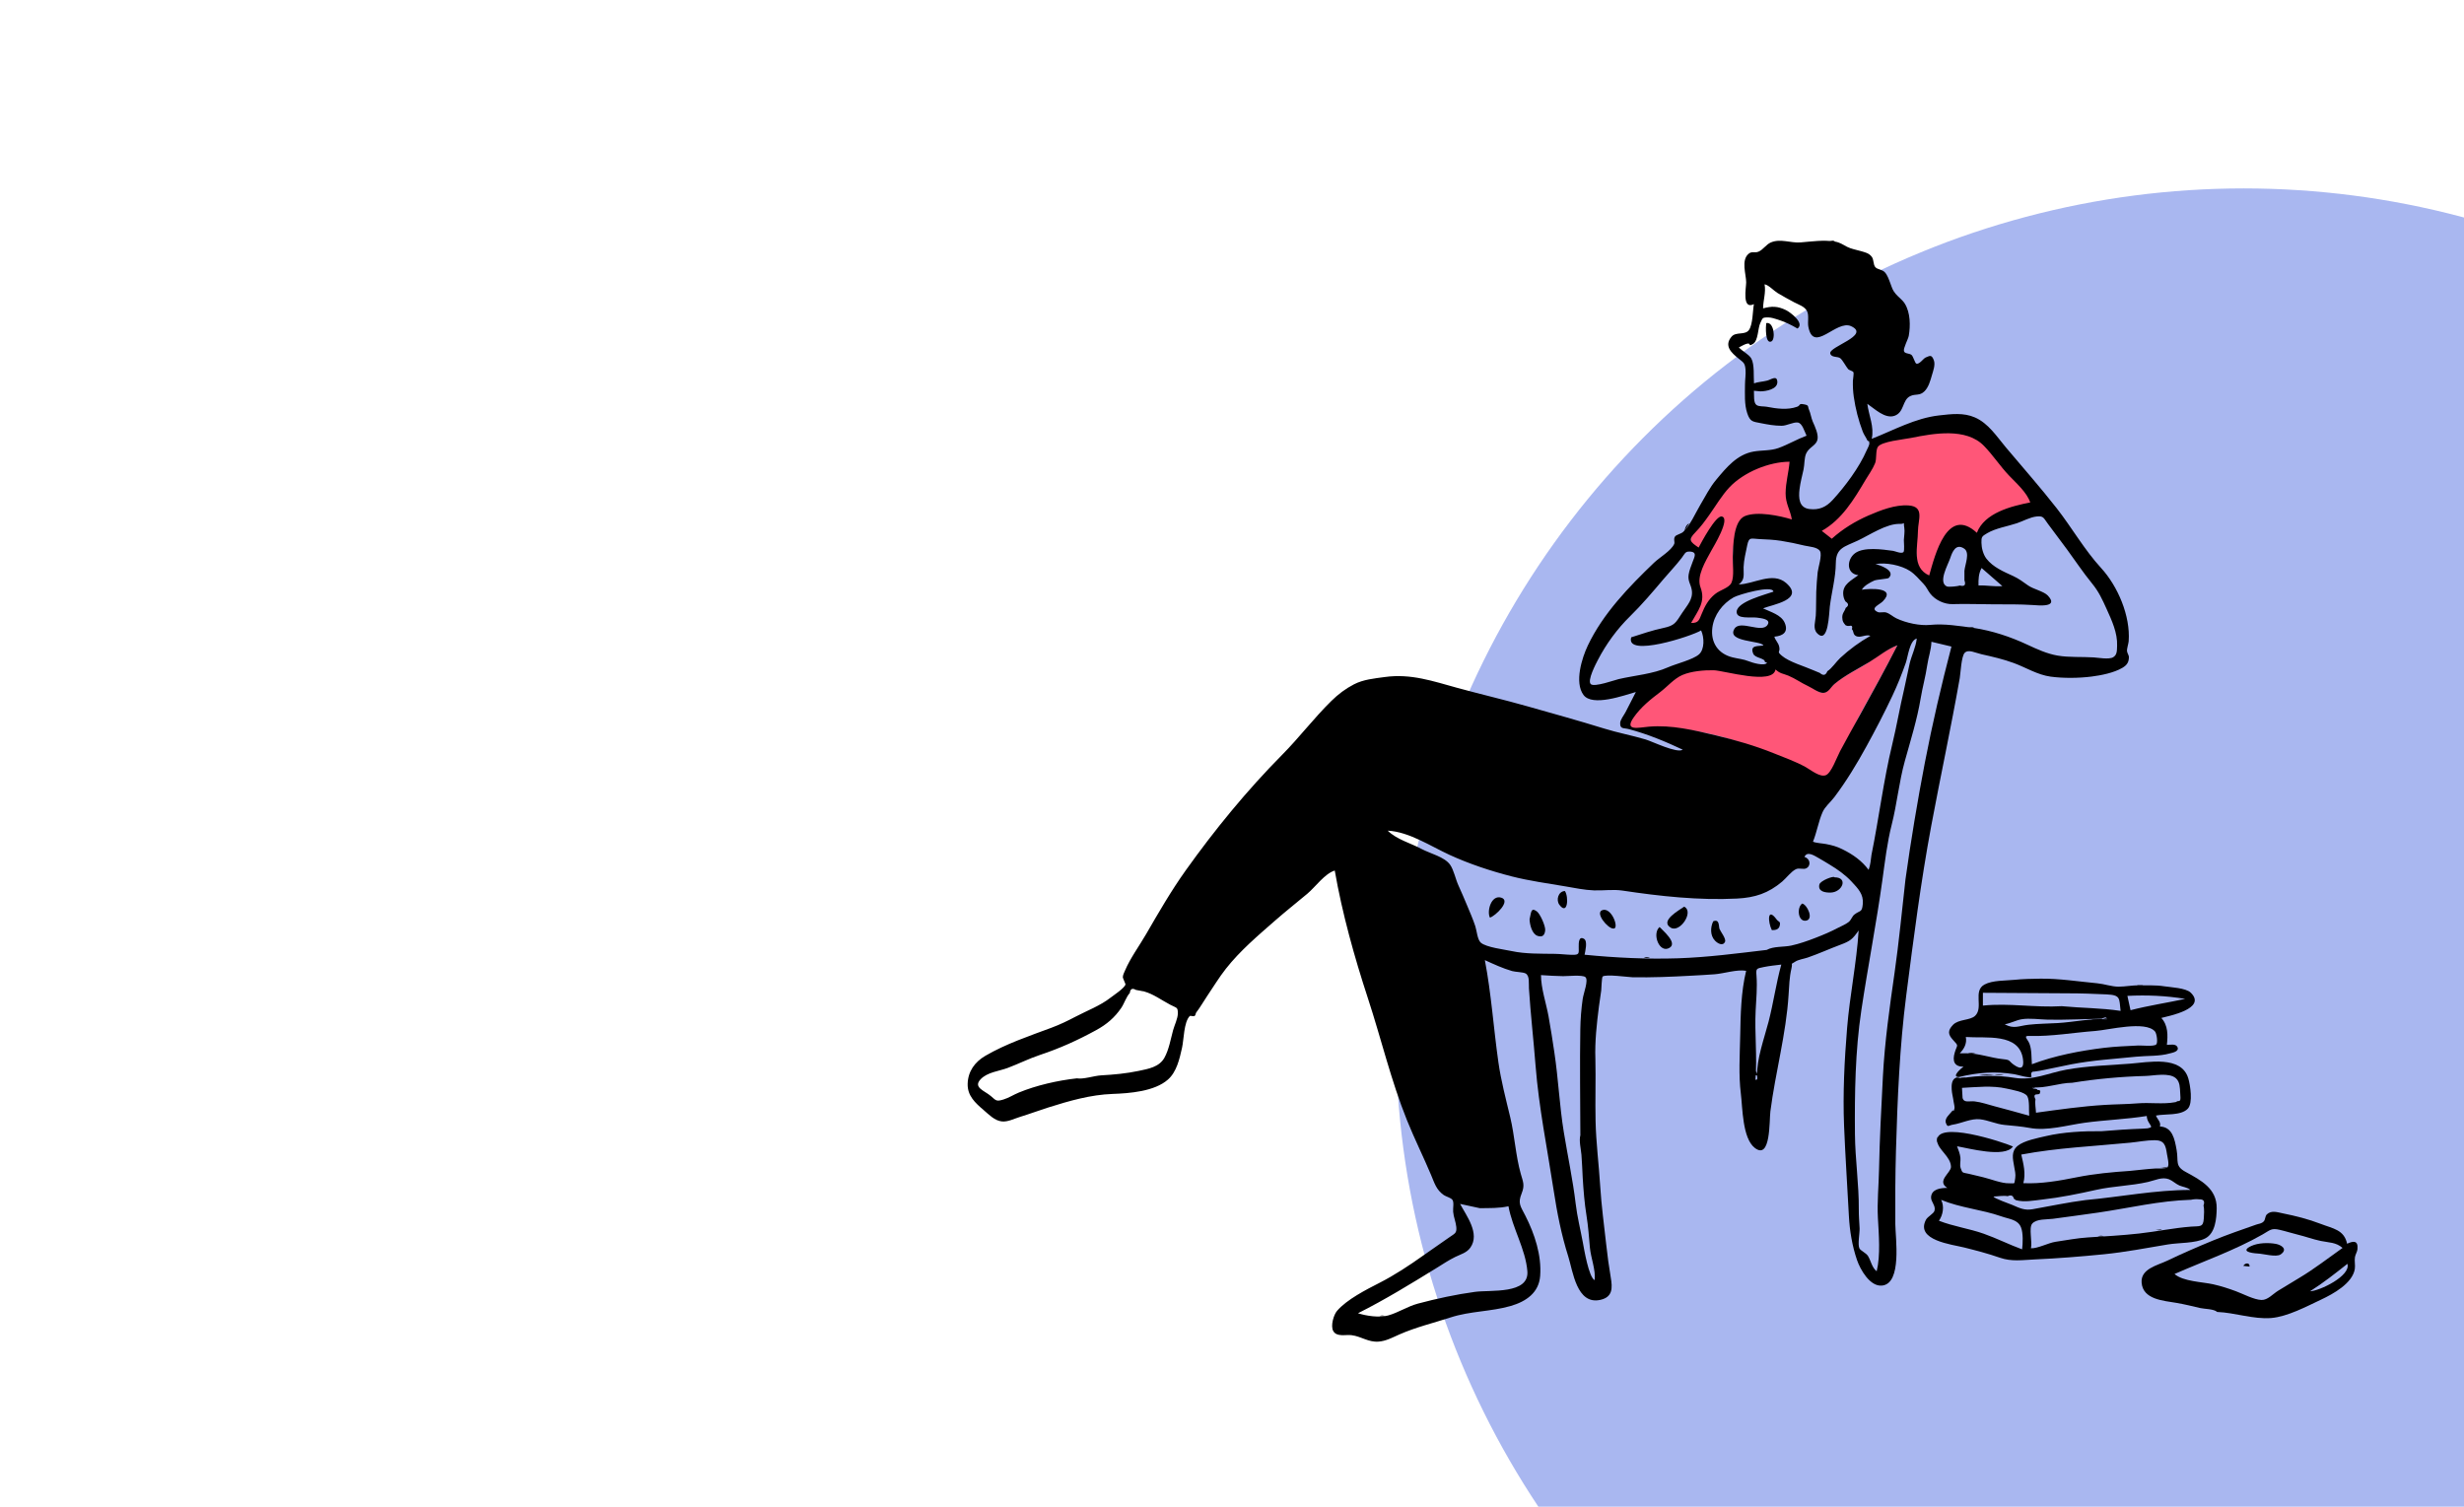<?xml version="1.0" encoding="UTF-8"?>
<svg width="3871px" height="2367px" viewBox="0 0 3871 2367" version="1.1" xmlns="http://www.w3.org/2000/svg" xmlns:xlink="http://www.w3.org/1999/xlink">
    <!-- Generator: Sketch 58 (84663) - https://sketch.com -->
    <title>composition-24</title>
    <desc>Created with Sketch.</desc>
    <g id="composition-24" stroke="none" stroke-width="1" fill="none" fill-rule="evenodd">
        <rect fill="#FFFFFF" x="0" y="0" width="3871" height="2367"></rect>
        <circle id="Oval" fill="#A9B7F0" cx="3525" cy="1628" r="1332"></circle>
        <g id="Illustrations/sitting-reading" transform="translate(1353, 296)">
            <path d="M1627.848,717.833 C1609.072,754.532 1589.237,790.255 1569.209,826.286 C1558.605,845.359 1524.409,924.248 1515.578,927.262 C1506.068,930.508 1447.811,896.258 1431.091,889.55 C1401.379,877.626 1373.147,866.337 1342.112,858.985 C1307.36,850.753 1272.333,844.683 1236.285,847.743 C1220.498,849.086 1194.366,852.902 1210.057,830.729 C1221.495,814.559 1232.575,799.67 1248.111,787.989 C1259.419,779.486 1275.994,763.889 1289.233,758.208 C1303.123,752.248 1323.61,753.569 1338.538,753.92 C1354.676,754.301 1431.597,778.296 1435.828,753.287 C1443.674,760.423 1448.243,757.663 1457.232,761.148 C1467.365,765.077 1473.683,772.703 1483.745,777.309 C1490.273,780.298 1502.306,792.115 1509.563,792.185 C1519.209,792.281 1521.807,784.295 1528.735,778.399 C1544.256,765.188 1564.922,756.493 1581.763,745.016 C1596.592,734.905 1610.712,724.366 1627.848,717.833 Z M1458.857,427.75 C1457.538,444.503 1462.06,460.07 1461.952,477.309 C1461.905,484.831 1461.564,492.35 1463.848,499.598 C1465.899,506.095 1464.465,517.766 1465.555,524.569 C1446.359,518.727 1410.698,510.063 1391.099,517.941 C1372.363,525.472 1370.007,560.3 1369.346,577.238 C1368.896,588.783 1374.023,606.568 1370.137,617.622 C1368.293,622.867 1368.31,624.498 1368.429,624.928 L1368.437,624.955 C1368.108,624.765 1366.635,624.716 1361.258,628.595 C1355.998,632.385 1349.719,634.477 1344.521,638.663 C1335.068,646.287 1333.447,654.927 1328.783,665.978 C1324.252,676.71 1312.18,686.249 1298.705,685.86 C1309.536,666.233 1324.577,647.903 1315.946,624.851 C1309.435,607.452 1320.847,587.034 1329.826,570.506 C1332.799,565.032 1365.752,523.094 1351.15,520.138 C1341.669,518.216 1319.905,562.733 1315.74,570.506 C1304.127,562.656 1298.912,552.981 1307.85,541.158 C1314.715,532.079 1323.144,524.315 1329.826,514.915 C1340.676,499.657 1351.249,481.445 1364.135,467.892 C1386.766,444.095 1426.27,427.895 1458.857,427.75 Z M1368.437,624.955 L1368.457,624.968 C1368.573,625.049 1368.5,625.139 1368.439,624.961 L1368.437,624.955 Z M1762.994,401.749 C1777.455,415.599 1795.747,427.087 1809.722,441.622 C1821.954,454.347 1838.427,475.751 1844.238,492.75 C1814.42,498.495 1764.876,516.094 1753.002,547.379 C1706.628,504.819 1688.688,582.627 1679.486,615.163 C1652.346,603.422 1657.758,564.334 1658.117,541.512 C1658.396,523.408 1669.426,501.98 1643.132,500.497 C1623.483,499.393 1604.4,507.393 1586.679,514.884 C1564.565,524.232 1541.369,538.216 1523.508,554.278 L1504.898,539.794 C1535.426,522.659 1551.338,489.898 1569.209,459.899 C1574.909,450.335 1582.522,439.7 1586.679,429.363 C1589.555,422.214 1591.579,407.784 1594.731,401.428 C1599.689,391.436 1648.125,388.685 1660.956,386.109 C1694.828,379.312 1735.314,375.238 1762.994,401.749 Z" id="Accent" fill="#FF5678"></path>
            <g id="Ink" stroke-width="1" transform="translate(167.199, 81.23)" fill="#000000">
                <path d="M1588.075,542.582 C1600.588,541.943 1613.044,544.736 1625.556,543.519 C1614.692,534.059 1603.832,524.602 1592.968,515.145 C1588.168,523.57 1587.819,533.153 1588.075,542.582 L1588.075,542.582 Z M1291.234,348.133 C1258.849,348.275 1219.346,364.537 1196.848,388.287 C1184.93,400.875 1175.08,417.777 1164.999,431.919 C1158.238,441.406 1151.636,450.563 1143.429,458.902 C1131.461,471.053 1134.887,473.832 1148.37,482.983 C1152.638,474.987 1175.266,432.243 1184.75,434.165 C1199.161,437.089 1171.329,482.241 1168.289,487.865 C1159.287,504.508 1144.749,527.754 1151.28,545.305 C1159.899,568.474 1147.402,581.68 1136.551,601.422 C1147.947,601.753 1149.069,597.309 1152.997,587.592 C1158.041,575.103 1163.545,564.67 1174.211,556.035 C1182.471,549.351 1195.982,546.535 1199.863,538.463 C1204.663,528.484 1201.651,508.779 1202.04,497.678 C1202.631,480.81 1202.674,440.934 1221.266,433.439 C1240.746,425.586 1275.771,432.988 1294.815,438.804 C1292.437,423.939 1284.938,414.229 1285.04,397.71 C1285.151,380.419 1289.913,364.991 1291.234,348.133 L1291.234,348.133 Z M1042.443,623.998 C1059.384,618.636 1075.443,612.987 1092.873,609.334 C1111.112,605.508 1112.331,601.131 1122.613,585.494 C1130.406,573.642 1139.863,564.401 1137.655,549.885 C1136.239,540.574 1131.139,536.037 1132.673,525.566 C1133.622,519.076 1136.653,511.99 1138.842,505.818 C1141.527,498.246 1147.09,489.658 1134.154,489.284 C1127.011,489.077 1126.661,492.844 1121.828,499.17 C1112.906,510.856 1102.639,521.465 1093.145,532.671 C1076.656,552.129 1059.171,572.835 1040.764,590.843 C1020.502,610.659 1003.014,634.561 989.918,659.931 C987.499,664.616 972.791,692.211 979.066,697.622 C984.827,702.592 1016.875,691.002 1022.72,689.646 C1047.942,683.792 1076.572,681.703 1100.403,671.072 C1112.544,665.654 1139.337,659.189 1148.927,650.808 C1157.843,643.017 1157.441,624.143 1152.267,613.16 C1137.788,622.165 1033.11,656.142 1042.443,623.998 L1042.443,623.998 Z M1357.589,469.131 C1374.493,453.867 1394.473,441.623 1415.345,432.549 C1434.014,424.433 1457.205,415.388 1477.974,416.797 C1503.852,418.549 1493.037,439.388 1492.944,457.134 C1492.824,480.68 1482.501,514.601 1510.624,526.818 C1519.806,494.213 1539.155,417.115 1585.512,459.838 C1597.359,428.488 1639.612,417.879 1669.364,412.121 C1663.971,396.282 1647.59,381.946 1636.238,370.057 C1622.034,355.185 1610.821,337.755 1596.592,323.165 C1568.481,294.352 1517.557,303.605 1481.969,310.787 C1470.091,313.183 1435.653,316.193 1429.898,324.914 C1426.289,330.384 1428.305,343.747 1425.63,350.435 C1421.944,359.651 1415.648,368.193 1410.595,376.704 C1392.16,407.76 1373.407,439.017 1341.861,456.8 L1357.589,469.131 Z M1460.748,636.44 C1444.058,642.844 1431.781,653.549 1416.977,662.564 C1399.029,673.495 1377.981,683.734 1361.872,697.236 C1355.978,702.175 1352.666,710.704 1344.53,711.257 C1337.454,711.74 1326.671,703.522 1320.396,700.648 C1309.872,695.817 1299.819,688.499 1289.242,684.194 C1280.549,680.656 1276.702,681.379 1269.181,674.499 C1264.963,699.6 1188.22,676.137 1172.121,675.754 C1157.227,675.402 1136.792,677.166 1122.932,683.15 C1109.724,688.852 1099.398,701.402 1088.092,709.953 C1072.595,721.679 1057.807,733.537 1046.396,749.768 C1030.741,772.022 1054.359,765.724 1070.109,764.38 C1106.059,761.308 1141.029,769.868 1175.686,778.129 C1206.664,785.512 1237.258,794.37 1266.912,806.342 C1283.589,813.076 1301.142,819.267 1316.827,828.019 C1325.097,832.636 1338.509,843.935 1347.996,840.677 C1356.699,837.692 1365.37,812.755 1370.646,802.794 C1380.891,783.46 1391.669,764.451 1402.248,745.305 C1422.228,709.14 1442.02,673.279 1460.748,636.44 L1460.748,636.44 Z M1255.367,1115.084 C1265.653,1109.178 1282.42,1110.77 1293.794,1108.294 C1306.647,1105.497 1319.57,1100.942 1331.826,1096.192 C1344.236,1091.383 1355.963,1086.463 1367.303,1080.446 C1372.489,1077.695 1379.401,1074.985 1384.194,1071.168 C1388.057,1068.09 1389.464,1062.373 1393.026,1059.582 C1402.316,1052.298 1405.047,1056.869 1406.293,1042.816 C1407.644,1027.552 1399.078,1018.908 1388.415,1007.486 C1378.869,997.263 1366.468,988.427 1354.472,981.235 C1349.165,978.055 1343.497,974.476 1338.082,971.442 C1329.89,966.843 1318.912,959.2 1314.613,969.068 C1323.566,971.352 1325.539,982.784 1317.458,986.891 C1313.02,989.147 1306.304,985.834 1301.3,988.232 C1293.575,991.935 1286.144,1002.266 1279.532,1007.829 C1257.829,1026.097 1237.072,1032.945 1208.665,1034.413 C1149.307,1037.473 1087.148,1030.705 1028.932,1021.909 C1013.949,1019.644 998.991,1022.098 983.869,1021.557 C969.155,1021.031 953.813,1017.814 939.349,1015.329 C911.489,1010.545 882.123,1006.608 854.696,999.568 C821.526,991.054 788.241,980.039 757.1,965.777 C727.226,952.092 693.463,929.482 659.909,927.739 C674.227,941.754 695.683,947.154 712.905,956.385 C726.982,963.926 748.994,968.768 757.888,981.195 C763.678,989.283 766.581,1004.139 770.954,1013.623 C775.791,1024.119 780.253,1034.781 784.731,1045.434 C789.228,1056.152 793.913,1066.875 797.565,1077.915 C799.826,1084.763 800.8,1098.961 806.14,1103.646 C814.66,1111.119 843.176,1114.435 854.658,1116.92 C876.096,1121.565 900.548,1120.946 922.415,1121.268 C931.451,1121.401 940.558,1122.634 949.193,1122.801 C961.318,1123.033 960.162,1120.934 959.989,1110.411 C959.89,1104.091 960.016,1092.598 968.471,1097.802 C974.233,1101.35 970.268,1117.059 969.201,1122.64 C1017.465,1127.446 1067.823,1129.862 1115.859,1128.255 C1163.1,1126.673 1208.705,1120.582 1255.367,1115.084 L1255.367,1115.084 Z M1473.335,1004.321 C1481.852,943.182 1492.23,881.024 1503.845,820.676 C1515.584,759.695 1529.699,699.266 1545.575,638.514 C1535.089,636.004 1524.602,633.501 1514.116,630.995 C1513.726,643.795 1509.396,654.915 1507.55,667.657 C1505.002,685.245 1500.131,702.323 1497.215,719.852 C1491.676,753.174 1481.412,785.778 1472.37,818.271 C1463.154,851.398 1460.074,885.526 1451.607,918.82 C1444.627,946.248 1441.062,976.461 1437.165,1004.658 C1427.711,1073.066 1414.241,1141.606 1403.989,1210.048 C1394.374,1274.216 1393.41,1339.687 1393.963,1404.454 C1394.303,1443.997 1400.337,1483.425 1400.021,1523.02 C1399.944,1532.808 1400.767,1542.565 1401.277,1552.337 C1401.636,1559.232 1397.931,1578.343 1401.073,1584.119 C1403.061,1587.775 1411.606,1591.147 1414.63,1596.225 C1419.414,1604.257 1420.422,1613.859 1428.107,1619.938 C1434.336,1594.822 1431.392,1561.673 1430.031,1536.041 C1428.713,1511.345 1431.271,1485.82 1431.775,1460.744 C1432.758,1411.553 1435.365,1363.082 1437.889,1313.866 C1440.654,1259.894 1448.518,1204.609 1456.199,1151.042 C1463.185,1102.336 1467.846,1052.764 1473.335,1004.321 L1473.335,1004.321 Z M1245.388,237.593 C1242.011,237.277 1238.634,236.965 1235.257,236.65 C1235.761,243.764 1234.258,255.286 1239.274,258.997 C1243.075,261.81 1250.772,260.885 1255.38,261.785 C1270.483,264.736 1287.987,267.205 1302.979,261.828 C1308.805,259.739 1305.064,256.466 1313.085,257.826 C1322.749,259.467 1319.221,260.997 1322.01,267.023 C1324.16,271.674 1325.267,279.589 1327.707,285.174 C1330.972,292.646 1337.59,306.019 1334.761,314.647 C1332.011,323.035 1321.751,325.569 1317.39,335.069 C1314.146,342.131 1314.913,352.398 1313.228,360.176 C1310.979,370.551 1308.137,380.886 1306.882,391.452 C1305.302,404.763 1305.843,420.382 1322.341,422.446 C1337.652,424.365 1348.6,419.445 1358.867,408.298 C1378.476,387.017 1400.866,356.975 1412.385,330.205 C1413.73,327.077 1417.042,321.857 1416.582,318.51 C1415.669,311.888 1415.27,318.591 1413.171,313.992 C1411.167,309.594 1408.022,305.605 1406.172,300.725 C1399.52,283.193 1394.804,264.817 1392.139,246.258 C1390.929,237.852 1390.524,229.548 1390.732,221.059 C1390.8,218.16 1392.541,209.457 1391.502,207.473 C1390.444,205.461 1384.927,204.534 1383.208,202.537 C1380.019,198.838 1374.542,188.392 1371.011,185.623 C1366.666,182.22 1356.946,184.915 1355.18,178.147 C1352.357,167.315 1419.173,149.672 1387.958,135.217 C1364.653,124.425 1328.907,178.979 1320.758,136.052 C1319.345,128.616 1322.035,118.523 1318.773,111.708 C1315.167,104.177 1305.351,101.361 1298.495,97.696 C1289.746,93.023 1280.908,88.221 1272.407,83.103 C1266.574,79.595 1258.172,70.28 1251.966,69.427 C1254.409,82.071 1249.723,94.602 1249.646,107.221 C1263.092,103.583 1272.345,103.506 1285.615,109.974 C1291.936,113.053 1315.748,130.523 1303.684,138.926 C1293.909,133.15 1283.453,128.14 1272.558,124.744 C1268.26,123.403 1262.894,121.579 1258.324,121.486 C1247.713,121.273 1249.207,122.383 1245.224,130.381 C1241.383,138.085 1242.209,158.18 1233.779,163.1 C1225.061,168.187 1231.784,161.066 1224.34,162.71 C1220.094,163.65 1215.468,166.805 1211.581,168.588 C1216.906,174.368 1227.656,179.643 1231.187,186.062 C1236.339,195.42 1234.552,214.776 1235.359,225.014 C1242.104,222.601 1249.204,222.502 1256.041,220.709 C1262.468,219.022 1271.38,211.719 1272.051,222.455 C1272.8,234.419 1253.883,237.593 1245.388,237.593 L1245.388,237.593 Z M1333.174,552.568 C1333.7,542.23 1334.275,531.896 1335.426,521.601 C1336.202,514.688 1342.767,494.637 1339.056,488.564 C1335.02,481.96 1321.494,481.539 1314.984,479.954 C1302.506,476.913 1290.538,474.422 1277.856,472.413 C1266.191,470.568 1255.2,470.179 1243.446,469.644 C1230.646,469.066 1227.473,465.67 1224.643,479.772 C1222.42,490.86 1219.436,502.409 1219.021,513.764 C1218.632,524.42 1221.851,533.669 1211.287,540.852 C1234.484,540.852 1264.694,520.204 1285.862,538.667 C1316.141,565.069 1263.448,572.674 1249.553,578.503 C1261.104,584.115 1278.252,588.522 1283.688,601.342 C1289.79,615.709 1280.936,621.819 1267.388,622.969 C1268.662,628.507 1273.539,632.104 1274.992,638.764 C1277.12,648.527 1270.217,645.294 1279.025,652.847 C1290.622,662.79 1314.496,669.437 1328.718,675.77 C1332.049,677.259 1335.419,678.656 1338.827,679.963 C1344.156,684.704 1348.089,683.802 1350.631,677.253 C1357.926,672.636 1364.421,662.335 1370.893,656.343 C1385.292,643.01 1401.184,631.31 1418.295,621.683 C1411.201,618.747 1402.718,625.382 1395.911,622.153 C1390.41,619.541 1392.482,614.791 1389.188,611.234 C1390.509,606.595 1389.114,604.899 1385.004,606.144 C1382.951,606.364 1381.04,606.014 1379.271,605.103 C1375.829,600.838 1374.283,599.441 1374.054,592.855 C1373.813,585.868 1377.861,583.401 1379.413,577.808 C1384.463,574.368 1384.349,570.987 1379.07,567.674 C1376.899,564.126 1375.714,560.278 1375.52,556.128 C1374.515,540.716 1388.585,534.504 1399.316,526.351 C1380.103,524.24 1380.836,501.711 1394.13,491.861 C1407.91,481.651 1437.088,485.832 1453.75,488.134 C1457.217,488.61 1466.578,493.079 1470.082,490.23 C1472.231,488.484 1470.712,473.72 1470.811,471.115 C1471.037,465.2 1472.475,458.147 1471.532,452.263 C1469.559,439.941 1473.74,446.147 1464.868,445.804 C1443.752,444.985 1416.863,463.414 1398.286,472.101 C1377.493,481.827 1364.13,483.322 1363.914,507.434 C1363.706,530.267 1357.302,553.016 1354.506,575.484 C1353.285,585.296 1352.413,636.273 1334.448,617.462 C1327.484,610.165 1331.946,598.943 1332.463,589.944 C1333.168,577.56 1332.751,564.985 1333.174,552.568 L1333.174,552.568 Z M171.569,1316.849 C181.848,1318.672 198.591,1312.772 209.804,1312.154 C229.414,1311.076 249.608,1309.209 268.818,1305.13 C283.848,1301.937 300.974,1299.128 309.079,1284.584 C316.325,1271.586 318.885,1255.308 322.788,1241.123 C324.86,1233.591 330.207,1222.669 330.207,1214.878 C330.207,1204.748 328.84,1206.744 318.273,1201.2 C304.898,1194.185 291.885,1184.409 277.458,1180.429 C273.095,1179.576 268.728,1178.741 264.359,1177.922 C258.706,1174.643 255.514,1176.257 254.775,1182.753 C249.258,1188.569 246.023,1199.29 241.394,1206.092 C230.839,1221.6 218.305,1232.17 201.931,1241.113 C172.465,1257.202 145.01,1269.62 113.452,1280.14 C96.059,1285.938 80.022,1294.072 63.022,1300.463 C49.403,1305.584 30.607,1307.141 20.145,1318.539 C8.341,1331.399 26.485,1336.074 36.569,1344.768 C44.832,1351.892 44.993,1353.526 56.296,1350.068 C64.717,1347.491 72.182,1342.564 80.269,1339.224 C107.969,1327.786 141.494,1320.174 171.569,1316.849 L171.569,1316.849 Z M804.616,1520.82 C794.293,1518.586 783.967,1516.354 773.645,1514.126 C783.797,1533.074 805.151,1560.798 789.825,1582.728 C784.097,1590.921 774.569,1593.258 766.059,1597.414 C755.758,1602.446 746.248,1608.889 736.51,1614.885 C696.354,1639.603 655.546,1664.669 613.234,1685.879 C626.479,1690.153 646.847,1693.111 660.487,1689.387 C676.374,1685.048 691.081,1675.09 707.391,1670.736 C736.649,1662.929 767.447,1656.282 797.172,1652.277 C821.47,1649.004 882.29,1656.399 879.337,1619.867 C876.532,1585.182 855.809,1552.093 849.642,1517.804 C834.511,1521.163 820.075,1520.576 804.616,1520.82 L804.616,1520.82 Z M1419.949,965.678 C1431.716,907.942 1438.745,849.226 1452.625,791.903 C1459.549,763.307 1464.429,734.319 1471.192,705.716 C1474.34,692.409 1476.718,678.971 1479.783,665.688 C1482.888,652.242 1489.567,639.83 1491.095,625.929 C1479.851,628.711 1477.25,654.458 1473.842,664.143 C1467.589,681.913 1460.77,698.988 1452.736,716.001 C1439.964,743.043 1426.413,769.133 1412.005,795.349 C1396.814,823.003 1380.768,849.596 1361.789,874.849 C1355.555,883.147 1347.093,889.649 1343.073,898.75 C1336.752,913.069 1334.096,930.134 1328.059,945.033 C1332.311,947.191 1343.293,947.728 1348.507,948.757 C1358.205,950.67 1364.999,952.37 1374.314,956.981 C1390.722,965.103 1404.509,974.73 1415.471,989.342 C1418.227,981.841 1418.944,973.617 1419.949,965.678 L1419.949,965.678 Z M962.586,1406.191 C962.391,1350.587 961.603,1294.508 962.515,1239.315 C962.766,1223.989 964.015,1207.455 966.238,1192.247 C967.633,1182.688 975.847,1162.368 970.447,1157.785 C965.833,1153.866 941.477,1156.447 935.499,1156.308 C923.905,1156.039 912.349,1155.523 900.733,1154.651 C900.733,1175.258 908.786,1198.66 912.528,1219.044 C916.016,1238.06 918.883,1257.181 921.762,1276.283 C927.994,1317.649 929.766,1359.587 936.532,1401.064 C942.661,1438.672 950.748,1476.123 955.208,1513.724 C957.654,1534.366 962.605,1553.839 966.452,1574.468 C968.462,1585.226 975.788,1629.531 985.016,1633.888 C986.967,1617.994 978.998,1598.802 977.569,1582.732 C976.097,1566.139 974.956,1549.435 972.266,1532.755 C969.105,1513.174 967.509,1493.108 966.297,1473.285 C965.558,1461.155 965.332,1449.062 964.284,1436.941 C963.526,1428.146 960.196,1414.817 962.586,1406.191 L962.586,1406.191 Z M1252.439,662.641 C1252.822,656.587 1237.146,656.831 1234.227,649.871 C1228.305,635.739 1241.804,638.282 1250.104,636.82 C1247.144,628.961 1191.73,631.823 1204.641,610.607 C1213.597,595.887 1247.559,618.416 1256.635,604.429 C1262.601,595.241 1246.365,593.977 1239.926,593.056 C1230.238,591.668 1207.412,596.153 1208.164,583.584 C1209.11,567.791 1253.484,556.891 1265.931,552.252 C1264.552,541.439 1211.145,556.811 1203.417,561.193 C1185.922,571.117 1172.52,588.918 1169.953,608.703 C1166.962,631.724 1178.64,649.853 1201.638,655.502 C1211.228,657.857 1218.316,658.12 1227.189,661.662 C1233.027,663.989 1251.922,669.796 1255.924,663.921 C1254.761,663.494 1253.601,663.068 1252.439,662.641 L1252.439,662.641 Z M1565.961,519.456 C1566.845,509.626 1575.124,491.12 1565.587,484.661 C1552.24,475.621 1546.71,490.517 1543.686,499.464 C1539.987,510.389 1524.441,537.131 1538.036,543.939 C1541.196,545.521 1556.183,543.679 1558.827,542.635 C1566.19,544.554 1568.565,541.797 1565.961,534.359 L1565.961,519.456 Z M1240.248,1313.341 C1239.41,1286.472 1251.443,1254.171 1258.262,1227.855 C1265.993,1198.038 1270.066,1167.628 1278.255,1138.139 C1269.144,1139.236 1259.95,1140.132 1250.948,1141.959 C1238.668,1144.453 1238.448,1144.06 1239.33,1156.104 C1240.647,1174.189 1238.921,1191.922 1237.987,1210.002 C1236.117,1246.2 1240.675,1282.996 1237.644,1318.966 C1240.347,1319.652 1241.213,1317.776 1240.248,1313.341 L1240.248,1313.341 Z M1580.267,609.173 C1609.772,613.688 1638.05,623.04 1664.899,635.606 C1679.7,642.531 1696,649.973 1712.539,652.739 C1730.914,655.814 1750.4,654.371 1769.165,655.558 C1775.78,655.975 1793.169,659.189 1799.62,655.298 C1806.009,651.444 1805.508,644.914 1805.808,637.129 C1806.584,617.106 1797.517,597.5 1789.365,579.535 C1782.373,564.123 1777.085,552.354 1766.233,539.096 C1752.299,522.068 1740.164,503.692 1727.114,485.918 C1717.273,472.521 1707.331,459.316 1697.302,445.934 C1690.127,436.353 1690.468,433.056 1679.653,434.128 C1669.006,435.185 1658.284,441.477 1648.255,444.812 C1633.368,449.763 1615.342,452.48 1601.766,460.394 C1592.989,465.512 1592.597,466.455 1592.699,475.386 C1592.795,483.706 1595.479,493.852 1600.455,500.36 C1610.796,513.872 1627.938,521.023 1642.649,527.764 C1651.159,531.661 1658.513,537.189 1666.09,542.567 C1674.251,548.365 1690.718,551.78 1696.965,558.387 C1715.149,577.631 1682.047,573.827 1672.797,573.246 C1652.838,571.991 1632.988,572.183 1612.88,572.168 C1590.933,572.152 1569.162,571.132 1547.524,571.846 C1534.851,572.263 1520.31,565.838 1512.099,555.127 C1508.125,549.938 1506.576,545.033 1501.378,539.65 C1494.565,532.6 1488.64,525.174 1480.352,519.719 C1466.791,510.794 1442.15,505.744 1426.008,509.075 C1431.787,509.882 1458.973,519.135 1447.005,530.764 C1445.549,532.18 1428.061,533.107 1424.26,534.853 C1417.401,538.002 1408.755,542.579 1404.731,549.23 C1416.446,547.268 1459.892,544.996 1437.728,567.467 C1432.288,572.983 1416.668,578.488 1429.96,584.353 C1433.012,585.701 1439.123,583.794 1443.053,585.008 C1448.895,586.816 1453.67,591.653 1459.143,594.23 C1474.668,601.552 1496.065,606.067 1512.266,604.463 C1534.668,602.241 1558.013,606.24 1580.267,609.173 L1580.267,609.173 Z M986.176,1286.259 C986.94,1318.539 985.774,1351.011 986.463,1383.439 C987.199,1418.071 991.643,1452.011 993.762,1486.293 C995.663,1517.019 999.814,1547.16 1003.184,1577.74 C1005.123,1595.353 1007.359,1612.196 1010.34,1629.676 C1013.133,1646.034 1013.609,1660.448 994.049,1664.846 C956.652,1673.258 950.841,1619.471 943.614,1596.809 C932.824,1562.987 925.906,1527.48 920.559,1492.419 C910.608,1427.12 897.375,1362.73 892.211,1296.878 C889.031,1256.328 884.421,1216.192 881.804,1175.679 C881.291,1167.739 883.317,1155.507 876.343,1151.972 C872.146,1149.849 860.596,1149.83 855.302,1148.291 C840.551,1144.001 826.944,1137.684 812.551,1131.13 C822.766,1184.527 826.14,1237.658 833.803,1291.522 C837.866,1320.103 845.647,1349.719 852.389,1377.852 C859.375,1407.001 860.927,1438.388 868.986,1466.904 C872.536,1479.473 875.542,1484.594 870.39,1497.493 C864.069,1513.329 868.262,1517.118 876.188,1532.669 C890.766,1561.281 901.896,1595.047 899.425,1627.302 C897.409,1653.646 877.5,1667.435 852.837,1674.543 C821.986,1683.432 789.682,1682.381 758.646,1692.474 C731.605,1701.267 704.132,1707.763 677.873,1719.371 C667.285,1724.05 657.225,1729.603 645.467,1730.463 C629.343,1731.634 618.47,1722.279 603.239,1720.329 C593.721,1719.114 579.783,1723.654 574.3,1713.678 C569.952,1705.77 574.872,1688.512 580.33,1682.146 C595.66,1664.255 626.359,1648.667 647.032,1638.11 C670.86,1625.943 693.914,1610.713 715.991,1595.01 C729.373,1585.488 743.02,1576.353 756.392,1566.816 C765.236,1560.502 768.598,1560.462 767.695,1550.433 C766.974,1542.435 763.368,1534.678 762.737,1526.488 C762.255,1520.214 764.454,1511.663 761.488,1507.568 C759.308,1504.549 751.119,1502.419 747.9,1500.132 C736.127,1491.788 733.452,1481.466 728.105,1468.773 C715.96,1439.945 702.007,1411.927 690.28,1382.867 C665.101,1320.474 649.738,1254.866 628.864,1191.199 C607.538,1126.154 588.47,1057.87 576.724,990.386 C561.008,995.167 546.177,1016.325 533.662,1026.792 C516.752,1040.94 499.428,1054.622 482.846,1069.156 C455.666,1092.984 428.146,1116.156 405.685,1144.691 C394.865,1158.434 386.005,1173.225 376.208,1187.664 C370.548,1196.005 365.273,1205.446 359.143,1213.383 C358.16,1214.656 358.132,1217.27 357.071,1218.355 C354.737,1220.738 350.28,1217.564 348.784,1219.134 C339.549,1228.789 339.67,1256.201 336.791,1268.94 C332.826,1286.497 328.373,1306.684 314.661,1318.783 C293.481,1337.471 254.419,1340.367 227.614,1341.338 C193.213,1342.583 159.842,1352.167 127.204,1362.461 C111.98,1367.26 97.154,1372.876 81.874,1377.536 C73.085,1380.222 63.06,1385.572 53.674,1384.542 C42.355,1383.303 33.418,1373.781 25.127,1366.704 C11.863,1355.384 -0.417,1344.224 0.011,1325.65 C0.489,1305.989 11.143,1291.148 27.926,1281.382 C60.372,1262.5 96.662,1250.397 131.635,1237.349 C145.038,1232.346 156.511,1226.811 169.327,1220.077 C187.433,1210.558 208.276,1202.788 224.342,1190.223 C229.08,1186.514 246.487,1175.153 247.972,1169.294 C248.166,1168.531 243.815,1159.584 243.797,1158.165 C243.753,1154.515 245.915,1150.562 247.245,1147.438 C255.613,1127.77 269.65,1108.832 280.381,1090.286 C300.034,1056.315 319.761,1022.166 342.546,990.216 C387.981,926.518 439.019,864.15 494.106,808.546 C520.961,781.439 544.167,750.692 571.399,723.959 C582.189,713.371 593.578,704.749 606.873,697.876 C621.692,690.214 638.327,688.712 655.314,686.373 C696.478,680.708 730.854,692.882 769.501,703.476 C806.035,713.489 842.61,721.935 879.349,732.365 C919.697,743.819 959.63,754.805 999.851,767.288 C1021.34,773.957 1043.449,778.052 1065.04,784.452 C1075.437,787.53 1114.743,806.827 1123.411,800.489 C1096.104,787.679 1068.13,776.003 1038.915,768.271 C1030.312,765.996 1024.816,768.515 1025.135,758.638 C1025.311,753.251 1031.366,745.979 1033.546,741.544 C1038.766,730.928 1044.676,720.554 1049.785,709.907 C1031.264,715.164 981.481,733.361 967.525,714.549 C952.919,694.859 965.113,656.256 974.267,636.978 C998.162,586.653 1038.804,544.656 1078.403,506.72 C1086.969,498.518 1105.434,487.807 1109.999,477.361 C1111.387,474.184 1108.366,469.517 1111.499,465.392 C1113.36,462.938 1120.841,461.26 1123.831,458.614 C1134.72,448.978 1143.407,428.701 1150.931,416.068 C1158.811,402.837 1165.911,388.51 1175.813,376.639 C1192.008,357.228 1208.729,336.652 1234.957,332.112 C1247.819,329.887 1261.481,331.073 1273.808,326.632 C1288.717,321.261 1302.883,312.799 1317.938,307.236 C1314.202,299.56 1311.174,287.352 1303.929,286.515 C1296.952,285.705 1286.719,291.701 1278.734,291.657 C1267.072,291.592 1257.118,289.729 1245.864,287.507 C1233.408,285.044 1229.304,285.492 1224.764,271.983 C1220.002,257.832 1221.201,241.397 1221.242,226.699 C1221.26,219.516 1222.686,210.6 1222.074,203.551 C1221.155,192.929 1219.089,192.521 1210.761,185.765 C1200.355,177.325 1187.527,166.156 1200.275,151.492 C1207.162,143.568 1221.316,149.73 1227.417,141.216 C1233.63,132.544 1233.33,110.759 1235.223,100.573 C1216.068,109.987 1223.091,74.796 1223.088,66.328 C1223.085,54.006 1214.825,31.847 1226.715,21.596 C1232.242,16.837 1236.345,20.774 1242.663,18.039 C1249.872,14.918 1254.412,6.731 1262.081,3.557 C1277.324,-2.754 1292.888,4.846 1308.539,3.591 C1326.491,2.154 1344.125,-0.621 1362.176,2.259 C1370.729,3.619 1374.329,6.867 1381.565,10.507 C1388.524,14.009 1395.584,14.967 1403.142,17.22 C1409.868,19.226 1415.765,20.239 1420.308,26.099 C1423.902,30.735 1422.439,38.532 1426.066,42.528 C1429.644,46.465 1436.723,45.893 1440.988,50.569 C1445.082,55.057 1447.531,62.474 1449.659,68.058 C1452.535,75.581 1452.872,78.405 1457.934,84.425 C1462.347,89.679 1468.702,93.904 1472.386,99.896 C1481.063,114.023 1481.286,134.451 1478.515,150.342 C1477.575,155.754 1469.729,169.741 1470.957,174.346 C1472.126,178.728 1479.483,177.576 1482.813,180.348 C1485.692,182.743 1488.225,193.414 1490.495,194.066 C1495.4,195.472 1501.449,185.79 1505.166,184.337 C1511.623,181.813 1514.326,179.223 1517.904,188.738 C1520.554,195.8 1516.862,205.384 1514.916,212.124 C1512.442,220.703 1509.709,231.035 1503.153,237.521 C1495.446,245.149 1489.277,240.98 1480.772,245.087 C1468.028,251.243 1471.789,270.491 1456.107,275.992 C1441.164,281.233 1424.699,264.742 1413.396,257.161 C1415.737,275.565 1424.551,293.298 1420.32,312.16 C1454.69,298.697 1488.683,279.592 1526.139,275.383 C1545.238,273.235 1564.532,270.692 1582.562,278.619 C1603.665,287.896 1616.594,308.361 1630.879,325.365 C1657.724,357.324 1685.269,388.386 1711.036,421.374 C1734.668,451.633 1754.593,486.694 1780.607,515.028 C1806.983,543.76 1826.889,590.377 1824.001,630.163 C1823.741,633.755 1820.958,641.913 1821.394,645.786 C1821.734,648.753 1824.431,652.514 1824.388,654.906 C1824.242,662.956 1821.58,667.592 1813.904,672.058 C1800.597,679.806 1780.768,683.728 1765.729,685.65 C1745.749,688.206 1721.278,688.481 1701.288,685.752 C1680.671,682.933 1662.549,671.397 1643.589,664.424 C1626.957,658.305 1610.255,654.485 1592.779,650.582 C1583.14,648.428 1572.468,642.467 1566.512,648.236 C1561.041,653.54 1559.906,680.748 1558.632,687.983 C1544.805,766.401 1528.375,842.161 1513.822,920.18 C1497.33,1008.611 1486.051,1097.008 1474.581,1186.189 C1464.156,1267.256 1460.748,1349.24 1458.417,1430.232 C1457.303,1468.866 1457.143,1507.086 1457.378,1545.754 C1457.511,1567.406 1468.337,1639.683 1436.231,1642.449 C1417.364,1644.081 1402.27,1617.036 1397.213,1602.288 C1389.618,1580.129 1385.663,1556.268 1384.451,1532.99 C1382.001,1485.867 1378.788,1438.709 1376.886,1391.567 C1374.827,1340.494 1377.446,1288.478 1381.646,1237.572 C1385.873,1186.325 1396.524,1135.827 1399.789,1084.504 C1389.989,1098.485 1386.854,1101.112 1370.531,1107.2 C1353.452,1113.576 1337.021,1121.116 1319.787,1127.059 C1313.923,1129.081 1304.773,1130.348 1299.967,1133.658 C1291.098,1139.764 1296.924,1132.836 1294.091,1144.721 C1291.067,1157.42 1290.498,1172.666 1289.694,1185.714 C1285.918,1246.951 1268.949,1307.753 1261.122,1368.667 C1259.233,1383.374 1261.93,1445.808 1236.611,1426.131 C1217.113,1410.978 1217.5,1363.382 1214.726,1341.087 C1211.033,1311.369 1213.09,1280.814 1213.674,1250.916 C1214.339,1216.866 1214.911,1181.152 1223.038,1147.905 C1208.498,1145.417 1188.273,1152.194 1173.636,1153.335 C1160.963,1154.321 1148.333,1154.948 1135.731,1155.64 C1105.679,1157.29 1074.723,1158.607 1044.163,1158.017 C1038.6,1157.909 1002.254,1152.822 997.609,1156.923 C996.099,1158.255 995.639,1176.575 995.357,1178.813 C994.287,1187.231 992.837,1195.64 991.755,1204.012 C988.303,1230.773 985.186,1259.508 986.176,1286.259 L986.176,1286.259 Z" id="ink-layer"></path>
                <path d="M1525.926,1540.578 C1548.861,1549.539 1573.204,1552.79 1596.333,1560.954 C1617.011,1568.252 1636.214,1578.063 1656.574,1585.481 C1657.766,1576.038 1658.399,1560.048 1654.91,1551.149 C1649.974,1538.547 1636.977,1538.238 1624.18,1533.75 C1593.036,1522.826 1560.274,1520.523 1529.356,1507.76 C1534.65,1517.948 1532.286,1531.437 1525.926,1540.578 M1921.848,1507.624 C1872.313,1509.077 1824.973,1520.6 1776.155,1527.728 C1752.399,1531.193 1728.621,1534.287 1704.843,1537.524 C1695.693,1538.766 1679.015,1537.301 1672.366,1545.22 C1666.852,1551.783 1672.893,1574.171 1670.445,1583.787 C1680.457,1584.526 1698.233,1575.176 1709.1,1573.627 C1726.022,1571.222 1742.72,1567.853 1759.817,1566.781 C1786.896,1565.074 1813.501,1563.625 1840.533,1560.611 C1868.022,1557.548 1894.621,1551.854 1922.329,1549.774 C1935.799,1548.76 1941.217,1551.285 1942.01,1537.069 C1942.322,1531.512 1943.085,1522.208 1941.526,1516.727 C1944.017,1509.989 1941.807,1506.718 1934.894,1506.91 C1930.504,1506.415 1926.157,1506.653 1921.848,1507.624 M1826.042,1462.254 C1839.437,1460.999 1852.888,1459.196 1866.318,1458.442 C1869.041,1458.288 1882.853,1459.119 1885.11,1456.588 C1888.302,1453.008 1884.745,1439.911 1884.159,1435.859 C1882.167,1422.079 1879.966,1414.067 1864.931,1414.036 C1852.243,1414.005 1839.107,1416.688 1826.468,1417.925 C1769.091,1423.547 1712.006,1425.921 1655.262,1436.598 C1658.717,1451.302 1662.638,1466.473 1658.507,1481.511 C1685.727,1482.914 1715.611,1477.678 1742.214,1472.306 C1769.403,1466.816 1798.253,1464.09 1826.042,1462.254 M1735.231,1323.805 C1714.732,1323.898 1693.065,1332.924 1672.838,1330.912 C1672.535,1334.673 1679.009,1331.552 1680.797,1335.072 C1684.616,1335.082 1685.946,1336.327 1684.779,1338.815 C1684.85,1340.512 1683.983,1341.508 1682.174,1341.795 C1681.281,1341.876 1680.389,1341.95 1679.5,1342.027 C1675.589,1342.154 1674.946,1344.791 1677.58,1349.946 C1676.45,1356.332 1678.145,1364.443 1678.392,1370.854 C1714.744,1365.909 1750.059,1360.765 1786.667,1358.558 C1803.949,1357.516 1821.219,1357.519 1838.48,1356.098 C1857.473,1354.533 1878.203,1357.887 1896.77,1354.333 C1906.695,1352.432 1905.655,1352.564 1904.933,1339.659 C1904.491,1331.82 1904.655,1322.513 1898.27,1316.795 C1887.607,1307.243 1863.326,1312.764 1850.576,1313.101 C1812.174,1314.115 1773.12,1317.682 1735.231,1323.805 M1756.215,1508.085 C1811.13,1503.099 1865.632,1492.178 1920.86,1492.178 C1916.954,1488.277 1908.449,1487.273 1903.59,1485.143 C1898.048,1482.719 1892.818,1477.554 1887.403,1475.434 C1876.536,1471.18 1865.478,1477.091 1854.318,1479.644 C1827.394,1485.807 1799.769,1486.018 1772.802,1492.064 C1744.925,1498.311 1716.683,1504.072 1688.289,1507.25 C1674.77,1508.761 1660.264,1511.828 1646.905,1508.258 C1645.822,1507.482 1644.732,1506.706 1643.648,1505.933 C1642.481,1500.963 1639.24,1499.637 1633.923,1501.952 C1627.172,1500.666 1618.574,1502.326 1611.776,1502.496 C1611.501,1505.21 1636.612,1513.723 1641.401,1515.831 C1652.938,1520.909 1660.761,1524.628 1673.082,1522.452 C1700.827,1517.552 1728.118,1511.704 1756.215,1508.085 M1563.034,1347.572 C1565.18,1355.937 1574.192,1352.132 1581.95,1353.053 C1592.363,1354.286 1602.724,1357.878 1612.81,1360.586 C1631.126,1365.507 1649.449,1370.36 1667.688,1375.562 C1666.969,1368.196 1668.599,1351.433 1664.706,1344.899 C1660.622,1338.049 1641.256,1335.047 1632.238,1332.958 C1609.506,1327.7 1585.225,1330.692 1562.133,1331.799 C1562.54,1337.051 1562.843,1342.305 1563.034,1347.572 M1781.385,1399.898 C1802.952,1398.071 1824.544,1396.652 1846.173,1395.892 C1870.902,1395.026 1852.928,1391.076 1852.407,1375.998 C1819.904,1381.181 1787.115,1382.205 1754.714,1386.634 C1727.871,1390.309 1695.893,1399.901 1668.513,1394.748 C1655.599,1392.319 1642.413,1391.382 1628.675,1390.009 C1615.715,1388.714 1603.486,1382.678 1590.684,1381.178 C1576.313,1379.494 1561.63,1387.571 1547.333,1389.703 C1541.272,1390.609 1539.865,1394.717 1537.003,1387.425 C1534.036,1379.862 1542.535,1373.679 1545.882,1369.157 C1549.79,1363.875 1548.166,1372.452 1550.337,1364.202 C1550.945,1361.89 1549.296,1356.082 1548.994,1353.591 C1548.228,1347.294 1546.249,1340.463 1545.94,1334.179 C1545.656,1328.408 1545.607,1319.598 1551.874,1316.229 C1555.699,1314.174 1558.41,1317.172 1561.744,1316.591 C1587.772,1312.066 1618.388,1311.695 1644.784,1316.062 C1673.4,1320.795 1698.03,1308.264 1726.235,1303.182 C1759.32,1297.222 1792.755,1296.329 1826.128,1293.81 C1854.663,1291.658 1906.8,1280.494 1917.671,1316.931 C1920.749,1327.255 1925.234,1355.677 1916.951,1364.462 C1906.084,1375.998 1880.92,1372.316 1866.867,1375.315 C1868.97,1381.293 1875.227,1385.357 1873.063,1392.476 C1892.757,1393.407 1896.239,1412.002 1899.323,1429.365 C1902.515,1447.327 1896.288,1454.467 1913.46,1463.821 C1937.392,1476.856 1962.744,1490.02 1962.275,1521.067 C1962.04,1536.677 1960.293,1560.218 1944.261,1568.317 C1928.578,1576.239 1903.04,1574.901 1885.755,1577.775 C1852.283,1583.349 1818.694,1589.886 1785.019,1593.231 C1749.16,1596.795 1712.706,1599.719 1676.79,1601.311 C1657.22,1602.182 1640.314,1605.137 1621.414,1598.553 C1602.832,1592.081 1584.654,1587.355 1565.483,1582.548 C1546.555,1577.809 1488.614,1571.423 1505.498,1539.063 C1508.199,1533.886 1517.433,1529.768 1518.924,1524.872 C1521.329,1516.974 1513.203,1510.811 1513.543,1503.674 C1514.164,1490.617 1528.899,1488.979 1539.074,1488.979 C1521.635,1478.074 1544.99,1465.162 1544.851,1455.905 C1544.607,1439.593 1524.314,1429.006 1523.166,1415.331 C1520.375,1382.056 1625.961,1416.704 1642.213,1423.903 C1629.703,1442.446 1571.672,1426.4 1554.387,1423.588 C1556.746,1429.779 1558.999,1435.346 1559.682,1441.686 C1560.234,1446.851 1558.262,1452.755 1560.068,1457.954 C1562.92,1466.176 1562.821,1464.603 1572.92,1466.844 C1580.391,1468.501 1587.779,1470.417 1595.225,1472.173 C1606.663,1474.871 1624.655,1482.11 1635.989,1481.715 C1645.93,1481.369 1643.966,1484.45 1645.788,1473.412 C1646.769,1467.48 1645.096,1461.175 1644.096,1455.364 C1642.009,1443.185 1638.956,1431.658 1649.594,1422.92 C1659.739,1414.586 1681.121,1410.621 1693.562,1407.681 C1721.178,1401.159 1753.05,1399.561 1781.385,1399.898" id="ink-layer"></path>
                <path d="M1912.794,1192.029 C1882.802,1187.005 1852.33,1185.768 1821.985,1187.291 C1823.63,1194.799 1825.274,1202.303 1826.922,1209.805 C1855.349,1202.486 1884.189,1198.197 1912.794,1192.029 L1912.794,1192.029 Z M1668.921,1250.263 C1656.893,1249.382 1665.26,1254.76 1668.23,1262.63 C1671.881,1272.3 1671.098,1284.525 1671.937,1294.703 C1707.128,1281.287 1748.073,1273.435 1785.487,1268.92 C1803.232,1266.78 1821.233,1266.166 1839.076,1265.251 C1844.35,1264.981 1863.398,1267.189 1867.256,1263.641 C1870.121,1261.002 1868.111,1246.449 1865.358,1243.236 C1850.382,1225.785 1792.492,1240.854 1771.549,1242.417 C1737.21,1244.982 1703.499,1251.116 1668.921,1250.263 L1668.921,1250.263 Z M1718.902,1203.494 C1750.061,1206.487 1780.149,1206.202 1811.311,1210.869 C1808.948,1191.068 1811.772,1186.013 1789.303,1184.962 C1769.279,1184.028 1749.318,1183.272 1729.387,1183.281 C1684.568,1183.306 1639.855,1182.45 1594.986,1182.45 L1594.986,1202.573 C1636.482,1198.325 1677.322,1205.997 1718.902,1203.494 L1718.902,1203.494 Z M1569.064,1277.497 C1588.728,1277.414 1607.314,1284.832 1626.982,1286.754 C1638.752,1287.905 1635.055,1289.366 1643.221,1295.273 C1655.939,1304.478 1659.603,1299.575 1658.008,1287.068 C1652.604,1244.762 1599.025,1254.248 1568.15,1251.897 C1570.179,1261.985 1565.515,1270.542 1558.643,1277.497 L1569.064,1277.497 Z M1781.623,1223.181 C1753.337,1223.639 1725.018,1225.246 1696.93,1224.66 C1684.358,1224.396 1668.069,1221.906 1655.747,1224.049 C1646.72,1225.618 1639.17,1230.214 1629.27,1231.923 C1643.812,1239.753 1651.186,1234.463 1666.474,1232.679 C1681.75,1230.902 1697.253,1230.937 1712.591,1230.009 C1737.779,1228.484 1764.628,1222.452 1789.445,1224.092 C1789.897,1220.597 1787.293,1220.293 1781.623,1223.181 L1781.623,1223.181 Z M1557.275,1314.808 C1544.296,1314.78 1562.152,1300.024 1564.496,1298.561 C1550.127,1298.561 1546.65,1289.946 1550.812,1276.105 C1554.735,1263.068 1557.637,1267.059 1547.768,1256.202 C1540.339,1248.027 1539.214,1242.005 1547.972,1232.865 C1556.884,1223.568 1574.932,1226.198 1582.829,1218.523 C1596.272,1205.46 1578.924,1179.442 1597.551,1169.434 C1610.142,1162.674 1630.438,1163.511 1644.339,1162.081 C1657.776,1160.701 1671.683,1160.435 1685.209,1160.252 C1714.693,1159.848 1745.32,1164.792 1774.674,1167.511 C1785.376,1168.501 1797.407,1172.824 1807.951,1172.833 C1818.703,1172.845 1829.966,1170.448 1841.067,1170.724 C1853.975,1171.05 1866.408,1170.098 1879.718,1172.216 C1889.915,1173.841 1913.726,1174.694 1921.52,1182.273 C1947.492,1207.529 1885.902,1219.127 1875.305,1221.965 C1886.091,1233.777 1885.642,1249.392 1884.016,1264.262 C1889.15,1264.262 1898.001,1262.029 1900.658,1267.785 C1903.959,1274.933 1891.742,1276.79 1888.853,1277.625 C1872.236,1282.422 1852.788,1281.107 1835.664,1282.85 C1801.426,1286.333 1767.604,1288.342 1733.723,1294.827 C1717.211,1297.987 1700.798,1301.897 1684.299,1304.974 C1681.45,1305.507 1678.586,1305.932 1675.709,1306.255 C1671.293,1305.876 1669.865,1308.646 1671.423,1314.578 C1666.843,1316.814 1649.767,1311.241 1644.488,1310.388 C1614.26,1305.485 1587.22,1307.523 1557.275,1314.808 L1557.275,1314.808 Z" id="ink-layer"></path>
                <path d="M2167.642,1608.248 C2148.146,1623.586 2130.023,1638.059 2108.91,1651.386 C2123.834,1650.921 2173.47,1627.126 2167.642,1608.248 M2160.027,1583.249 C2149.387,1574.108 2138.818,1575.044 2125.646,1572.273 C2113.518,1569.721 2101.733,1565.327 2089.63,1562.403 C2080.132,1560.109 2070.729,1557.006 2061.265,1554.838 C2047.899,1551.775 2046.581,1555.146 2034.29,1562.147 C1990.701,1586.983 1941.924,1604.067 1896.011,1624.223 C1909.491,1636.088 1939.816,1636.599 1956.663,1640.383 C1968.964,1643.141 1980.669,1646.916 1992.452,1651.285 C2003.422,1655.358 2021.097,1664.723 2032.666,1665.034 C2042.433,1665.299 2050.372,1655.69 2058.78,1650.515 C2069.84,1643.705 2080.851,1637.015 2091.997,1630.374 C2115.587,1616.323 2137.642,1599.104 2160.027,1583.249 M1963.038,1683.845 C1958.006,1679.005 1942.859,1679.218 1936.55,1677.74 C1924.123,1674.837 1911.877,1671.82 1899.283,1669.64 C1878.846,1666.105 1846.561,1664.523 1844.342,1638.015 C1842.493,1615.987 1869.116,1610.76 1884.689,1603.297 C1908.105,1592.069 1931.997,1581.709 1956.009,1571.808 C1978.521,1562.529 2001.363,1554.681 2024.286,1546.661 C2028.755,1545.097 2032.385,1545.313 2036.034,1541.735 C2038.914,1538.912 2038.025,1533.432 2041.18,1530.483 C2048.406,1523.728 2057.78,1527.281 2066.463,1529.014 C2086.182,1532.946 2106.656,1538.109 2125.455,1545.402 C2144.991,1552.982 2162.465,1554.564 2167.157,1576.706 C2177.146,1572.021 2184.659,1571.34 2183.465,1585.108 C2183.116,1589.153 2180.177,1593.553 2179.471,1597.725 C2178.433,1603.876 2180.252,1610.36 2179.224,1616.526 C2175.486,1638.948 2145.244,1655.558 2126.504,1664.363 C2103.397,1675.218 2073.582,1691.258 2047.782,1693.377 C2020.291,1695.636 1990.331,1684.842 1963.038,1683.845" id="ink-layer"></path>
                <path d="M1613.106,1311.851 C1604.91,1311.902 1596.708,1311.954 1588.516,1312.005 C1596.695,1310.469 1604.894,1310.452 1613.106,1311.851" id="ink-layer"></path>
                <path d="M1133.604,444.853 C1131.145,448.949 1128.687,453.044 1126.227,457.145 C1127.065,451.864 1128.939,447.339 1133.604,444.853" id="ink-layer"></path>
                <path d="M1613.106,1429.351 C1618.033,1429.395 1622.958,1429.434 1627.859,1429.481 C1622.923,1429.442 1618.016,1429.397 1613.106,1429.351" id="ink-layer"></path>
                <path d="M1726.219,1161.923 C1720.478,1161.614 1714.744,1161.301 1709.006,1160.992 C1714.744,1161.301 1720.478,1161.614 1726.219,1161.923" id="ink-layer"></path>
                <path d="M1627.859,1311.972 C1622.939,1311.926 1618.019,1311.881 1613.106,1311.835 C1618.041,1310.49 1622.961,1310.537 1627.859,1311.972" id="ink-layer"></path>
                <path d="M1823.556,614.478 C1823.419,609.56 1823.281,604.641 1823.141,599.728 C1823.284,604.651 1823.419,609.563 1823.556,614.478" id="ink-layer"></path>
                <path d="M987.445,1356.895 C987.344,1352.796 987.244,1348.697 987.143,1344.603 C987.246,1348.706 987.344,1352.799 987.445,1356.895" id="ink-layer"></path>
                <path d="M1121.309,1156.535 C1124.599,1156.537 1127.883,1156.54 1131.145,1156.547 C1127.851,1156.547 1124.58,1156.54 1121.309,1156.535" id="ink-layer"></path>
                <path d="M1561.467,273.554 C1557.367,273.852 1553.269,274.147 1549.172,274.444 C1553.272,274.147 1557.369,273.852 1561.467,273.554" id="ink-layer"></path>
                <path d="M1871.299,1171.339 C1866.381,1171.307 1861.46,1171.275 1856.545,1171.243 C1861.46,1171.275 1866.381,1171.307 1871.299,1171.339" id="ink-layer"></path>
                <path d="M1457.143,1474.895 C1457.02,1471.612 1456.895,1468.327 1456.777,1465.062 C1456.897,1468.347 1457.02,1471.624 1457.143,1474.895" id="ink-layer"></path>
                <path d="M1462.011,1349.52 C1461.922,1346.24 1461.834,1342.958 1461.745,1339.687 C1461.836,1342.966 1461.925,1346.243 1462.011,1349.52" id="ink-layer"></path>
                <path d="M1378.095,1406.062 C1378.214,1409.344 1378.334,1412.627 1378.45,1415.895 C1378.332,1412.609 1378.214,1409.339 1378.095,1406.062" id="ink-layer"></path>
                <path d="M1140.981,1154.133 C1143.449,1154.099 1145.914,1154.067 1148.357,1154.032 C1145.883,1154.067 1143.432,1154.099 1140.981,1154.133" id="ink-layer"></path>
                <path d="M1854.086,1282.076 C1856.551,1281.97 1859.017,1281.862 1861.463,1281.756 C1858.99,1281.864 1856.535,1281.97 1854.086,1282.076" id="ink-layer"></path>
                <path d="M1382.98,1484.728 C1383.12,1488.01 1383.261,1491.294 1383.401,1494.562 C1383.261,1491.27 1383.12,1487.999 1382.98,1484.728" id="ink-layer"></path>
                <path d="M1646.55,1467.52 C1646.385,1470.804 1646.218,1474.085 1646.053,1477.353 C1646.218,1474.069 1646.385,1470.795 1646.55,1467.52" id="ink-layer"></path>
                <path d="M1363.136,2.714 C1359.663,2.272 1356.187,1.833 1352.71,1.39 C1356.156,2.187 1359.93,-0.767 1363.136,2.714" id="ink-layer"></path>
                <path d="M1213.662,1263.478 C1213.569,1266.761 1213.475,1270.043 1213.379,1273.312 C1213.47,1270.023 1213.566,1266.751 1213.662,1263.478" id="ink-layer"></path>
                <path d="M1002.301,1563.395 C1002.134,1560.115 1001.962,1556.835 1001.795,1553.562 C1001.964,1556.842 1002.134,1560.118 1002.301,1563.395" id="ink-layer"></path>
                <path d="M1797.529,1286.909 C1800.001,1286.857 1802.466,1286.803 1804.906,1286.756 C1802.431,1286.81 1799.98,1286.86 1797.529,1286.909" id="ink-layer"></path>
                <path d="M962.678,690.687 C962.698,693.97 962.715,697.253 962.73,700.52 C962.71,697.233 962.696,693.96 962.678,690.687" id="ink-layer"></path>
                <path d="M911.085,1428.187 C911.075,1431.469 911.063,1434.755 911.046,1438.02 C911.056,1434.734 911.07,1431.459 911.085,1428.187" id="ink-layer"></path>
                <path d="M1523.95,1408.52 C1523.861,1411.801 1523.775,1415.086 1523.681,1418.353 C1522.334,1414.982 1522.486,1411.715 1523.95,1408.52" id="ink-layer"></path>
                <path d="M1064.752,1158.999 C1067.22,1158.999 1069.688,1158.999 1072.129,1158.999 C1069.654,1158.999 1067.203,1158.999 1064.752,1158.999" id="ink-layer"></path>
                <path d="M1459.458,1393.77 C1459.431,1390.489 1459.407,1387.208 1459.38,1383.937 C1459.407,1387.225 1459.431,1390.496 1459.458,1393.77" id="ink-layer"></path>
                <path d="M1962.281,1684.981 C1964.75,1685.047 1967.219,1685.116 1969.658,1685.185 C1967.179,1685.118 1964.73,1685.049 1962.281,1684.981" id="ink-layer"></path>
                <path d="M1873.758,1372.917 C1875.402,1372.888 1877.051,1372.861 1878.676,1372.831 C1877.021,1372.861 1875.391,1372.888 1873.758,1372.917" id="ink-layer"></path>
                <path d="M1812.283,1380.254 C1813.933,1380.249 1815.577,1380.247 1817.201,1380.244 C1815.552,1380.249 1813.916,1380.252 1812.283,1380.254" id="ink-layer"></path>
                <path d="M854.656,1396.228 C854.558,1393.769 854.457,1391.307 854.361,1388.853 C854.462,1391.316 854.56,1393.775 854.656,1396.228" id="ink-layer"></path>
                <path d="M1861.463,1394.363 C1859.327,1396.524 1856.579,1395.248 1854.086,1395.385 C1856.546,1395.044 1859.006,1394.705 1861.463,1394.363" id="ink-layer"></path>
                <path d="M1568.844,1315.71 C1565.597,1317.244 1562.316,1317.455 1559.008,1315.815 C1562.289,1315.781 1565.566,1315.746 1568.844,1315.71" id="ink-layer"></path>
                <path d="M1782.775,1399.958 C1779.496,1399.931 1776.216,1399.904 1772.939,1399.874 C1776.219,1399.904 1779.499,1399.931 1782.775,1399.958" id="ink-layer"></path>
                <path d="M1645.072,1314.32 C1641.794,1314.023 1638.512,1313.726 1635.236,1313.428 C1638.512,1313.726 1641.794,1314.023 1645.072,1314.32" id="ink-layer"></path>
                <path d="M893.95,1302.812 C893.888,1305.276 893.822,1307.738 893.755,1310.187 C893.817,1307.719 893.883,1305.264 893.95,1302.812" id="ink-layer"></path>
                <path d="M1459.23,1435.562 C1459.358,1433.098 1459.483,1430.634 1459.608,1428.187 C1459.483,1430.654 1459.358,1433.108 1459.23,1435.562" id="ink-layer"></path>
                <path d="M1797.529,1293.795 C1794.252,1294.07 1790.971,1294.345 1787.693,1294.621 C1790.974,1294.345 1794.252,1294.07 1797.529,1293.795" id="ink-layer"></path>
                <path d="M987.396,1285.603 C987.33,1283.141 987.261,1280.678 987.192,1278.228 C987.258,1280.698 987.33,1283.151 987.396,1285.603" id="ink-layer"></path>
                <path d="M1398.235,1096.312 C1398.04,1098.775 1397.846,1101.235 1397.654,1103.687 C1397.848,1101.223 1398.043,1098.769 1398.235,1096.312" id="ink-layer"></path>
                <path d="M1846.709,1170.702 C1843.425,1172.403 1840.147,1172.189 1836.873,1170.685 C1840.151,1170.69 1843.431,1170.697 1846.709,1170.702" id="ink-layer"></path>
                <path d="M1457.178,1511.77 C1457.03,1509.308 1456.887,1506.848 1456.742,1504.395 C1456.887,1506.861 1457.03,1509.314 1457.178,1511.77" id="ink-layer"></path>
                <path d="M1457.115,1531.437 C1457.012,1528.976 1456.906,1526.516 1456.805,1524.062 C1456.911,1526.525 1457.014,1528.979 1457.115,1531.437" id="ink-layer"></path>
                <path d="M992.16,1206.937 C992.197,1204.475 992.229,1202.01 992.264,1199.562 C992.227,1202.03 992.195,1204.482 992.16,1206.937" id="ink-layer"></path>
                <path d="M1691.793,1599.109 C1693.439,1599.062 1695.084,1599.015 1696.711,1598.973 C1695.057,1599.022 1693.425,1599.064 1691.793,1599.109" id="ink-layer"></path>
                <path d="M898.97,1619.937 C898.837,1617.475 898.704,1615.014 898.571,1612.562 C898.707,1615.023 898.837,1617.481 898.97,1619.937" id="ink-layer"></path>
                <path d="M1431.141,1640.782 C1432.788,1640.817 1434.436,1640.846 1436.059,1640.883 C1434.405,1640.851 1432.774,1640.817 1431.141,1640.782" id="ink-layer"></path>
                <path d="M1787.693,1169.205 C1784.416,1168.957 1781.135,1168.708 1777.857,1168.46 C1781.135,1168.708 1784.416,1168.957 1787.693,1169.205" id="ink-layer"></path>
                <path d="M1804.906,1171.801 L1797.529,1170.781 L1804.906,1171.801 Z" id="ink-layer"></path>
                <path d="M1432.164,1430.645 C1432.304,1423.267 1432.439,1415.892 1432.577,1408.52 C1432.437,1415.898 1432.301,1423.27 1432.164,1430.645" id="ink-layer"></path>
                <path d="M1240.442,1160.228 C1240.525,1165.968 1240.609,1171.708 1240.697,1177.437 C1240.614,1171.691 1240.528,1165.96 1240.442,1160.228" id="ink-layer"></path>
                <path d="M816.395,1520.298 C812.29,1520.347 808.18,1520.396 804.1,1520.45 C808.216,1520.401 812.305,1520.35 816.395,1520.298" id="ink-layer"></path>
                <path d="M1153.275,1031.261 C1149.166,1031.197 1145.06,1031.13 1140.981,1031.071 C1145.1,1031.138 1149.19,1031.199 1153.275,1031.261" id="ink-layer"></path>
                <path d="M1047.539,1127.047 C1051.64,1127.045 1055.739,1127.04 1059.834,1127.035 C1055.736,1127.037 1051.637,1127.042 1047.539,1127.047" id="ink-layer"></path>
                <path d="M1101.637,1028.626 C1098.347,1028.681 1095.06,1028.737 1091.801,1028.789 C1095.1,1028.735 1098.369,1028.681 1101.637,1028.626" id="ink-layer"></path>
                <path d="M836.066,1520.4 C832.779,1520.383 829.492,1520.366 826.231,1520.348 C829.53,1520.368 832.798,1520.383 836.066,1520.4" id="ink-layer"></path>
                <path d="M1278.684,264.592 C1282.78,264.307 1286.882,264.025 1290.979,263.739 C1286.879,264.025 1282.78,264.307 1278.684,264.592" id="ink-layer"></path>
                <path d="M1333.782,553.02 C1333.935,548.922 1334.087,544.823 1334.239,540.728 C1334.085,544.83 1333.935,548.925 1333.782,553.02" id="ink-layer"></path>
                <path d="M1234.422,591.122 C1231.955,591.122 1229.487,591.124 1227.045,591.127 C1229.521,591.127 1231.971,591.124 1234.422,591.122" id="ink-layer"></path>
                <path d="M1025.408,1021.292 C1022.941,1021.319 1020.474,1021.346 1018.031,1021.373 C1020.507,1021.349 1022.958,1021.322 1025.408,1021.292" id="ink-layer"></path>
                <path d="M968.852,1121.725 C972.131,1121.99 975.411,1122.258 978.688,1122.524 C975.408,1122.258 972.131,1121.99 968.852,1121.725" id="ink-layer"></path>
                <path d="M962.627,1246.27 C962.678,1242.989 962.732,1239.711 962.782,1236.437 C962.73,1239.721 962.678,1242.996 962.627,1246.27" id="ink-layer"></path>
                <path d="M1244.258,1115.231 C1247.535,1114.909 1250.817,1114.589 1254.094,1114.267 C1250.814,1114.589 1247.535,1114.909 1244.258,1115.231" id="ink-layer"></path>
                <path d="M1468.962,1056.978 C1469.159,1053.698 1469.353,1050.415 1469.548,1047.145 C1469.353,1050.428 1469.157,1053.705 1468.962,1056.978" id="ink-layer"></path>
                <path d="M1512.287,603.798 C1515.567,603.543 1518.843,603.287 1522.123,603.034 C1518.843,603.287 1515.567,603.543 1512.287,603.798" id="ink-layer"></path>
                <path d="M1177.865,1033.66 C1175.399,1033.635 1172.93,1033.611 1170.488,1033.589 C1172.965,1033.611 1175.417,1033.635 1177.865,1033.66" id="ink-layer"></path>
                <path d="M962.885,1430.645 C962.762,1428.182 962.641,1425.722 962.523,1423.27 C962.641,1425.733 962.762,1428.19 962.885,1430.645" id="ink-layer"></path>
                <path d="M1238.583,1305.27 C1243.958,1318.593 1240.94,1309.159 1241.078,1312.235 C1236.499,1312.849 1235.666,1310.527 1238.583,1305.27" id="ink-layer"></path>
                <path d="M1013.113,1021.467 C1010.649,1021.378 1008.177,1021.29 1005.736,1021.199 C1008.218,1021.287 1010.662,1021.376 1013.113,1021.467" id="ink-layer"></path>
                <path d="M1515.743,771.812 C1515.898,768.533 1516.056,765.254 1516.208,761.978 C1516.053,765.26 1515.896,768.536 1515.743,771.812" id="ink-layer"></path>
                <path d="M962.716,1406.062 C962.709,1402.782 962.699,1399.505 962.692,1396.228 C962.699,1399.515 962.707,1402.789 962.716,1406.062" id="ink-layer"></path>
                <path d="M962.447,1332.312 C962.617,1329.851 962.791,1327.391 962.961,1324.937 C962.789,1327.4 962.617,1329.857 962.447,1332.312" id="ink-layer"></path>
                <path d="M1473.829,1010.27 C1474.057,1007.81 1474.288,1005.349 1474.517,1002.895 C1474.288,1005.358 1474.057,1007.816 1473.829,1010.27" id="ink-layer"></path>
                <path d="M930.408,1339.687 C930.627,1342.15 930.848,1344.613 931.067,1347.062 C930.846,1344.601 930.627,1342.144 930.408,1339.687" id="ink-layer"></path>
                <path d="M925.455,1320.02 C925.699,1322.48 925.94,1324.944 926.183,1327.395 C925.94,1324.929 925.699,1322.474 925.455,1320.02" id="ink-layer"></path>
                <path d="M1417.341,983.228 C1417.525,980.769 1417.707,978.31 1417.892,975.853 C1417.705,978.316 1417.523,980.772 1417.341,983.228" id="ink-layer"></path>
                <path d="M162.305,1316.72 C165.581,1316.462 168.861,1316.201 172.141,1315.945 C168.854,1316.204 165.578,1316.462 162.305,1316.72" id="ink-layer"></path>
                <path d="M1395.627,1376.562 C1395.531,1379.025 1395.435,1381.492 1395.344,1383.937 C1395.44,1381.467 1395.533,1379.016 1395.627,1376.562" id="ink-layer"></path>
                <path d="M1434.555,1383.937 C1434.737,1381.477 1434.919,1379.015 1435.103,1376.562 C1434.919,1379.024 1434.737,1381.48 1434.555,1383.937" id="ink-layer"></path>
                <path d="M1419.687,973.395 C1419.945,970.934 1420.208,968.475 1420.464,966.02 C1420.206,968.484 1419.945,970.94 1419.687,973.395" id="ink-layer"></path>
                <path d="M181.977,1314.357 C185.256,1314.035 188.536,1313.713 191.813,1313.391 C188.536,1313.713 185.253,1314.035 181.977,1314.357" id="ink-layer"></path>
                <path d="M1224.586,1031.139 C1222.94,1031.156 1221.291,1031.176 1219.668,1031.193 C1221.322,1031.176 1222.954,1031.156 1224.586,1031.139" id="ink-layer"></path>
                <path d="M962.716,1310.187 C962.709,1307.723 962.699,1305.263 962.692,1302.812 C962.699,1305.278 962.709,1307.729 962.716,1310.187" id="ink-layer"></path>
                <path d="M1439.939,1305.27 C1439.066,1302.728 1438.638,1300.223 1440.323,1297.895 C1440.195,1300.357 1440.067,1302.814 1439.939,1305.27" id="ink-layer"></path>
                <path d="M1398.049,1258.562 C1397.98,1261.022 1397.906,1263.486 1397.84,1265.937 C1397.911,1263.47 1397.98,1261.016 1398.049,1258.562" id="ink-layer"></path>
                <path d="M1400.173,1501.937 C1400.326,1504.396 1400.481,1506.861 1400.633,1509.312 C1400.481,1506.85 1400.326,1504.39 1400.173,1501.937" id="ink-layer"></path>
                <path d="M1581.139,607.808 C1583.6,608.159 1586.059,608.511 1588.516,608.857 C1586.054,608.506 1583.598,608.157 1581.139,607.808" id="ink-layer"></path>
                <path d="M1571.303,608.037 C1574.602,608.236 1578.228,606.65 1581.139,608.973 L1571.303,608.037 Z" id="ink-layer"></path>
                <path d="M1150.816,1127.065 C1154.095,1127.051 1157.377,1127.034 1160.652,1127.016 C1157.374,1127.034 1154.095,1127.051 1150.816,1127.065" id="ink-layer"></path>
                <path d="M1224.586,605.448 L1234.422,606.301 C1231.139,606.016 1227.866,605.733 1224.586,605.448" id="ink-layer"></path>
                <path d="M1062.293,1126.399 C1065.575,1126.413 1068.85,1126.428 1072.129,1126.443 C1068.837,1128.026 1065.558,1128.181 1062.293,1126.399" id="ink-layer"></path>
                <path d="M972.822,1538.812 C972.635,1536.346 972.448,1533.886 972.259,1531.437 C972.448,1533.903 972.635,1536.356 972.822,1538.812" id="ink-layer"></path>
                <path d="M1331.498,609.562 C1331.535,607.099 1331.569,604.64 1331.606,602.187 C1331.569,604.653 1331.535,607.109 1331.498,609.562" id="ink-layer"></path>
                <path d="M1123.768,1127.438 C1127.049,1127.175 1130.326,1126.909 1133.604,1126.644 C1130.323,1126.909 1127.049,1127.175 1123.768,1127.438" id="ink-layer"></path>
                <path d="M1402.78,1560.937 C1402.834,1563.398 1402.891,1565.859 1402.945,1568.312 C1402.891,1565.844 1402.834,1563.392 1402.78,1560.937" id="ink-layer"></path>
                <path d="M1411.469,547.343 C1414.747,547.03 1418.026,546.718 1421.305,546.406 C1418.026,546.718 1414.747,547.03 1411.469,547.343" id="ink-layer"></path>
                <path d="M1454.164,1174.978 C1454.39,1172.518 1454.617,1170.058 1454.838,1167.603 C1454.614,1170.067 1454.388,1172.521 1454.164,1174.978" id="ink-layer"></path>
                <path d="M1567.333,518.603 C1567.522,516.141 1567.709,513.682 1567.896,511.228 C1567.709,513.691 1567.52,516.147 1567.333,518.603" id="ink-layer"></path>
                <path d="M1333.939,307.187 C1333.986,309.647 1334.03,312.11 1334.082,314.562 C1334.035,312.096 1333.989,309.641 1333.939,307.187" id="ink-layer"></path>
                <path d="M1246.717,261.298 C1249.995,261.571 1253.278,261.846 1256.553,262.117 C1253.274,261.844 1249.995,261.571 1246.717,261.298" id="ink-layer"></path>
                <path d="M754.92,1658.523 C758.2,1658.201 761.476,1657.881 764.756,1657.559 C761.476,1657.881 758.2,1658.203 754.92,1658.523" id="ink-layer"></path>
                <path d="M1251.635,237.127 C1249.989,237.124 1248.34,237.122 1246.717,237.122 C1248.369,237.127 1250.003,237.127 1251.635,237.127" id="ink-layer"></path>
                <path d="M646.725,1690.54 C650.007,1688.849 653.282,1689.331 656.561,1690.552 C653.282,1690.547 650,1690.545 646.725,1690.54" id="ink-layer"></path>
                <path d="M1922.938,1547.856 C1928.676,1547.561 1934.415,1547.268 1940.15,1546.976 C1934.415,1547.268 1928.676,1547.563 1922.938,1547.856" id="ink-layer"></path>
                <path d="M1922.938,1505.511 C1919.649,1505.585 1916.363,1505.661 1913.102,1505.737 C1916.397,1505.664 1919.667,1505.585 1922.938,1505.511" id="ink-layer"></path>
                <path d="M1873.758,1456.755 C1877.856,1456.442 1881.954,1456.13 1886.053,1455.818 C1882.23,1458.22 1877.856,1456.442 1873.758,1456.755" id="ink-layer"></path>
                <path d="M1827.037,1461.819 C1831.137,1461.522 1835.233,1461.227 1839.332,1460.929 C1835.236,1461.227 1831.137,1461.522 1827.037,1461.819" id="ink-layer"></path>
                <path d="M1758.186,1506.008 C1761.464,1505.752 1764.743,1505.496 1768.022,1505.241 C1764.743,1505.496 1761.464,1505.752 1758.186,1506.008" id="ink-layer"></path>
                <path d="M1775.398,1506.014 C1778.677,1505.756 1781.956,1505.493 1785.234,1505.235 C1781.956,1505.493 1778.677,1505.753 1775.398,1506.014" id="ink-layer"></path>
                <path d="M1787.693,1503.601 C1790.971,1503.311 1794.249,1503.023 1797.529,1502.731 C1794.252,1503.021 1790.974,1503.311 1787.693,1503.601" id="ink-layer"></path>
                <path d="M1804.906,1419.56 C1802.44,1419.578 1799.973,1419.595 1797.529,1419.605 C1800.006,1419.585 1802.456,1419.573 1804.906,1419.56" id="ink-layer"></path>
                <path d="M1866.381,1554.993 C1869.66,1554.717 1872.938,1554.437 1876.217,1554.162 C1873.157,1556.31 1869.7,1555.074 1866.381,1554.993" id="ink-layer"></path>
                <path d="M1772.939,1358.594 C1776.216,1358.282 1779.496,1357.967 1782.775,1357.655 C1779.496,1357.967 1776.216,1358.282 1772.939,1358.594" id="ink-layer"></path>
                <path d="M1760.645,1318.795 C1758.175,1318.792 1755.71,1318.79 1753.268,1318.787 C1755.747,1318.79 1758.196,1318.792 1760.645,1318.795" id="ink-layer"></path>
                <path d="M1736.055,1323.697 C1734.409,1323.706 1732.763,1323.714 1731.137,1323.719 C1732.791,1323.711 1734.423,1323.704 1736.055,1323.697" id="ink-layer"></path>
                <path d="M1677.039,1330.545 C1676.212,1332.566 1671.869,1332.308 1672.133,1330.233 C1673.767,1330.336 1675.401,1330.442 1677.039,1330.545" id="ink-layer"></path>
                <path d="M1562.546,1339.687 C1562.647,1342.145 1562.748,1344.609 1562.846,1347.062 C1562.746,1344.598 1562.647,1342.139 1562.546,1339.687" id="ink-layer"></path>
                <path d="M1898.348,1352.717 C1900.806,1352.676 1903.267,1352.636 1905.725,1352.594 C1903.296,1354.33 1900.833,1354.087 1898.348,1352.717" id="ink-layer"></path>
                <path d="M1804.906,1316.298 C1803.26,1316.323 1801.614,1316.347 1799.988,1316.367 C1801.643,1316.345 1803.275,1316.323 1804.906,1316.298" id="ink-layer"></path>
                <path d="M1740.973,1471.666 C1744.253,1471.359 1747.532,1471.054 1750.809,1470.749 C1747.529,1471.054 1744.253,1471.361 1740.973,1471.666" id="ink-layer"></path>
                <path d="M1701.629,1476.553 L1711.465,1475.695 L1701.629,1476.553 Z" id="ink-layer"></path>
                <path d="M1893.43,1550.336 C1896.707,1550.027 1899.988,1549.719 1903.266,1549.412 C1899.988,1549.719 1896.707,1550.027 1893.43,1550.336" id="ink-layer"></path>
                <path d="M1775.398,1565.137 C1778.683,1563.937 1781.967,1563.527 1785.234,1565.166 C1781.953,1565.157 1778.676,1565.147 1775.398,1565.137" id="ink-layer"></path>
                <path d="M1770.186,1226.278 L1765.563,1224.68 C1771.3,1224.609 1777.038,1224.538 1782.775,1224.469 C1782.789,1224.471 1770.846,1226.33 1770.186,1226.278" id="ink-layer"></path>
                <path d="M1726.219,1183.586 C1722.11,1183.584 1718.002,1183.581 1713.924,1183.579 C1718.038,1183.584 1722.129,1183.586 1726.219,1183.586" id="ink-layer"></path>
                <path d="M1571.303,1277.557 C1575.393,1275.92 1579.493,1276.24 1583.598,1277.513 C1579.498,1277.528 1575.402,1277.543 1571.303,1277.557" id="ink-layer"></path>
                <path d="M1819.66,1237.622 C1817.193,1237.651 1814.725,1237.681 1812.283,1237.71 C1814.759,1237.678 1817.21,1237.651 1819.66,1237.622" id="ink-layer"></path>
                <path d="M1768.022,1205.306 C1772.122,1205.574 1776.222,1205.842 1780.316,1206.11 C1776.219,1205.839 1772.119,1205.574 1768.022,1205.306" id="ink-layer"></path>
                <path d="M1716.383,1230.726 C1720.482,1230.436 1724.582,1230.148 1728.678,1229.856 C1724.582,1230.148 1720.482,1230.436 1716.383,1230.726" id="ink-layer"></path>
                <path d="M1748.35,1225.791 C1751.627,1225.513 1754.905,1225.235 1758.186,1224.958 C1754.905,1225.235 1751.627,1225.513 1748.35,1225.791" id="ink-layer"></path>
                <path d="M1721.301,1202.846 C1724.581,1203.114 1727.859,1203.384 1731.137,1203.652 C1727.856,1203.382 1724.579,1203.114 1721.301,1202.846" id="ink-layer"></path>
                <path d="M1674.58,1250.009 C1672.933,1249.975 1671.289,1249.94 1669.662,1249.906 C1671.315,1249.94 1672.947,1249.975 1674.58,1250.009" id="ink-layer"></path>
                <path d="M1726.219,1225.528 C1724.571,1225.425 1722.926,1225.324 1721.301,1225.221 C1722.954,1225.321 1724.585,1225.425 1726.219,1225.528" id="ink-layer"></path>
                <path d="M1694.252,1225.442 C1692.604,1225.395 1690.957,1225.348 1689.334,1225.307 C1690.987,1225.353 1692.618,1225.398 1694.252,1225.442" id="ink-layer"></path>
                <path d="M1782.775,1223.156 C1782.775,1223.792 1790.181,1220.562 1790.152,1223.566 L1782.775,1223.156 Z" id="ink-layer"></path>
                <path d="M1755.727,1183.579 C1754.079,1183.581 1752.434,1183.584 1750.809,1183.586 C1752.464,1183.584 1754.093,1183.581 1755.727,1183.579" id="ink-layer"></path>
                <path d="M882.787,1067 C885.45,1056.136 884.725,1047.635 894.208,1054.578 C899.413,1058.388 907.994,1077.716 907.342,1084.262 C906.54,1092.339 902.857,1095.557 895.255,1092.987 C886.514,1090.028 883.047,1075.126 882.787,1067" id="ink-layer"></path>
                <path d="M1361.871,1001.044 C1383.893,1001.044 1374.285,1024.474 1355.927,1024.999 C1347.493,1025.241 1335.357,1023.576 1338.092,1012.288 C1339.553,1006.264 1360.951,998.142 1361.871,1001.044" id="ink-layer"></path>
                <path d="M1125.672,1047.145 C1141.568,1054.834 1119.202,1088.601 1104.757,1080.241 C1086.26,1069.542 1119.134,1051.963 1125.672,1047.145" id="ink-layer"></path>
                <path d="M1086.991,1079.103 C1092.195,1084.778 1115.643,1104.015 1102.718,1111.749 C1086.823,1121.262 1074.726,1089.861 1086.991,1079.103" id="ink-layer"></path>
                <path d="M820.521,1064.353 C815.35,1054.355 822.466,1028.192 838.257,1032.973 C854.147,1037.788 829.265,1061.699 820.521,1064.353" id="ink-layer"></path>
                <path d="M1171.325,1070.115 C1181.634,1065.965 1179.671,1078.244 1181.23,1082.203 C1182.996,1086.703 1192.073,1097.66 1189.796,1102.45 C1186.417,1109.557 1178.339,1105.026 1173.954,1100.414 C1166.264,1092.325 1166.811,1079.35 1171.325,1070.115" id="ink-layer"></path>
                <path d="M1014.196,1081.495 C1005.602,1081.495 985.089,1056.725 997.142,1052.569 C1012.102,1047.412 1024.611,1083.315 1014.196,1081.495" id="ink-layer"></path>
                <path d="M1311.163,1042.228 C1319.032,1044.169 1329.449,1066.446 1317.588,1069.029 C1304.456,1071.892 1302.112,1048.389 1311.163,1042.228" id="ink-layer"></path>
                <path d="M1263.446,1084.02 C1257.272,1072.136 1255.751,1046.698 1270.822,1067.116 C1274.088,1071.539 1277.456,1069.75 1275.779,1077.046 C1274.315,1083.416 1268.465,1084.02 1263.446,1084.02" id="ink-layer"></path>
                <path d="M938.323,1022.562 C944.614,1032.028 942.756,1061.714 929.611,1044.157 C924.021,1036.693 927.87,1022.917 938.323,1022.562" id="ink-layer"></path>
                <path d="M1254.557,130.427 C1266.762,127.277 1269.689,156.047 1262.571,159.218 C1252.605,163.656 1253.853,135.24 1254.557,130.427" id="ink-layer"></path>
                <path d="M2026.599,1592.033 C2015.27,1591.37 1999.401,1588.282 2016.561,1580.243 C2027.447,1575.152 2043.636,1574.797 2055.131,1576.886 C2063.055,1578.326 2074.945,1584.893 2062.853,1593.405 C2055.775,1598.385 2035.204,1592.276 2026.599,1592.033" id="ink-layer"></path>
                <path d="M2013.902,1612.562 C2010.626,1612.192 2007.353,1611.822 2004.084,1611.457 C2006.711,1606.691 2014.341,1605.69 2013.902,1612.562" id="ink-layer"></path>
                <path d="M2028.674,1591.559 C2031.961,1591.63 2035.248,1591.704 2038.51,1591.773 C2035.213,1591.702 2031.942,1591.63 2028.674,1591.559" id="ink-layer"></path>
            </g>
        </g>
    </g>
</svg>